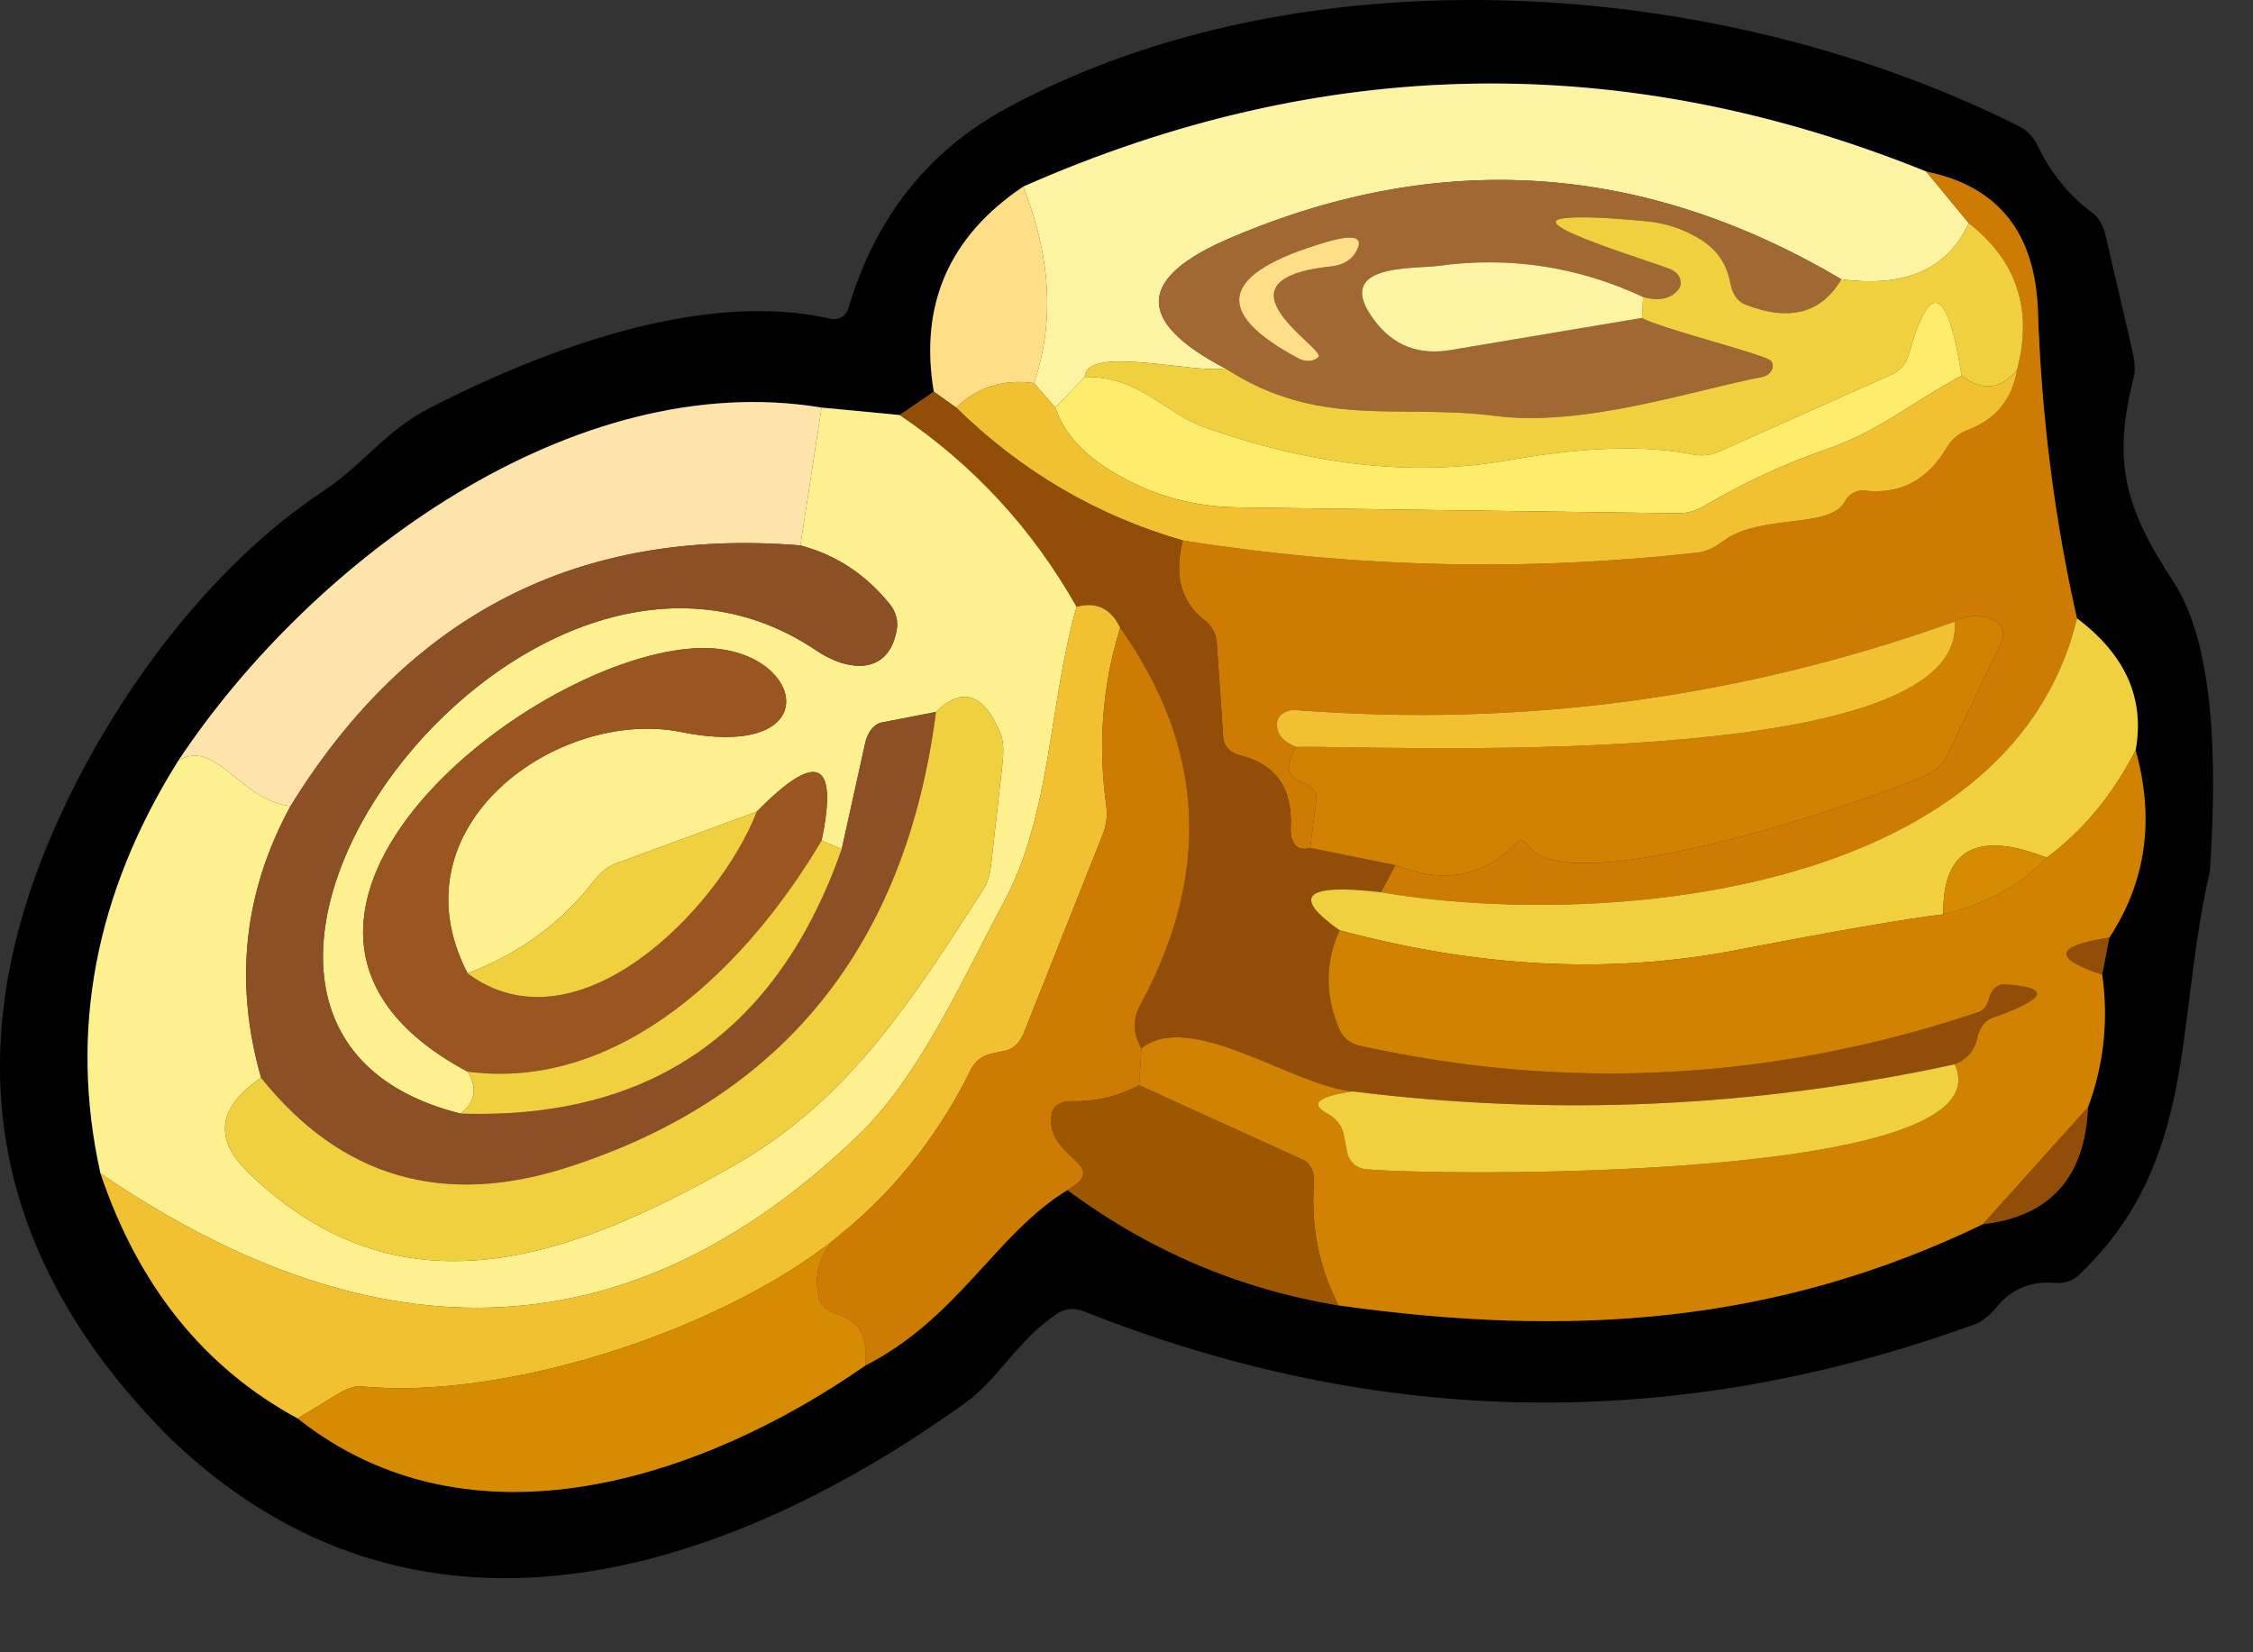 <svg width="30" height="22" viewBox="0 0 30 22" fill="none" xmlns="http://www.w3.org/2000/svg">
<rect x="0" y="0" width="30" height="22" fill="#333333" stroke="none"/>
<path d="M29.425 11.605C28.953 13.648 29.278 15.456 27.679 16.98C27.639 17.017 27.59 17.046 27.534 17.063C27.478 17.081 27.417 17.087 27.354 17.082C27.037 17.056 26.781 17.164 26.585 17.405C26.494 17.517 26.393 17.597 26.294 17.633C22.312 19.079 18.354 19.02 14.422 17.456C14.364 17.434 14.304 17.425 14.245 17.43C14.186 17.436 14.13 17.455 14.082 17.487C13.547 17.841 13.298 18.363 12.845 18.686C9.56 21.035 5.513 22.254 2.281 19.165C-0.12 16.773 -0.626 14.032 0.765 10.941C1.497 9.31 2.76 7.561 4.31 6.535C4.831 6.19 5.129 5.742 5.702 5.443C7.229 4.657 9.353 3.852 11.065 4.245C11.114 4.256 11.166 4.247 11.209 4.22C11.253 4.193 11.285 4.15 11.299 4.099C11.658 2.889 12.366 1.999 13.422 1.431C17.348 -0.687 22.892 -0.329 26.894 1.686C26.994 1.737 27.079 1.829 27.136 1.946C27.314 2.315 27.558 2.612 27.867 2.838C27.945 2.895 28.005 3.002 28.037 3.136L28.388 4.645C28.425 4.805 28.434 4.927 28.414 5.011C28.127 6.146 28.282 6.744 28.946 7.754C29.564 8.705 29.493 10.583 29.425 11.605ZM13.626 2.484C12.638 3.147 12.24 4.057 12.434 5.215L11.978 5.526L10.94 5.427C7.64 4.881 4.155 7.447 2.375 10.127C1.264 11.898 0.918 13.73 1.338 15.624C1.843 17.123 2.718 18.21 3.963 18.886C6.264 20.709 9.341 19.7 11.521 18.183C12.77 17.542 13.256 16.43 14.214 15.845C15.3 16.651 16.503 17.164 17.823 17.381C20.927 17.817 23.647 17.629 26.404 16.3C27.296 16.196 27.763 15.677 27.803 14.744C28.014 14.176 28.077 13.586 27.992 12.976L28.086 12.485C28.576 11.741 28.693 10.909 28.437 9.99C28.562 9.303 28.302 8.718 27.656 8.233C27.357 6.913 27.183 5.547 27.136 4.135C27.098 3.094 26.602 2.478 25.649 2.284C21.619 0.657 17.611 0.724 13.626 2.484Z" fill="black"/>
<path d="M25.649 2.284L26.215 2.971C25.934 3.584 25.368 3.833 24.518 3.718C21.886 2.164 19.177 1.98 16.394 3.164C15.137 3.696 15.111 4.276 16.315 4.905C15.923 4.983 14.459 4.586 14.444 5.019L14.052 5.427L13.769 5.101C14.043 4.294 13.995 3.422 13.626 2.484C17.611 0.724 21.619 0.657 25.649 2.284Z" fill="#FCF4A3"/>
<path d="M25.649 2.284C26.602 2.478 27.098 3.094 27.136 4.135C27.183 5.547 27.357 6.913 27.656 8.233C26.758 11.962 21.241 12.371 18.389 11.88L18.578 11.518C19.221 11.775 19.758 11.677 20.188 11.223C20.198 11.213 20.211 11.204 20.225 11.199C20.238 11.194 20.253 11.192 20.267 11.193C20.281 11.195 20.295 11.2 20.307 11.208C20.319 11.216 20.328 11.226 20.335 11.239C20.833 12.072 25.057 10.607 25.683 10.304C25.793 10.251 25.882 10.159 25.936 10.045L26.649 8.551C26.661 8.526 26.669 8.498 26.672 8.47C26.674 8.441 26.672 8.413 26.665 8.387C26.657 8.361 26.645 8.337 26.629 8.316C26.612 8.296 26.592 8.28 26.57 8.268C26.389 8.179 26.208 8.182 26.027 8.276C23.188 9.293 20.265 9.686 17.258 9.455C17.195 9.45 17.133 9.464 17.086 9.495C17.038 9.526 17.01 9.571 17.005 9.62C16.99 9.762 17.074 9.87 17.258 9.946C17.112 10.19 17.137 10.346 17.333 10.414C17.394 10.433 17.447 10.467 17.483 10.51C17.519 10.553 17.535 10.601 17.529 10.646L17.446 11.29C17.389 11.309 17.334 11.306 17.284 11.282C17.252 11.266 17.226 11.232 17.208 11.186C17.19 11.14 17.183 11.083 17.186 11.023C17.214 10.496 16.988 10.174 16.507 10.056C16.447 10.042 16.393 10.012 16.354 9.97C16.315 9.929 16.292 9.88 16.288 9.828L16.202 8.563C16.198 8.504 16.183 8.447 16.156 8.395C16.129 8.344 16.092 8.299 16.047 8.264C15.728 8.023 15.629 7.667 15.749 7.196C18.032 7.56 20.319 7.613 22.61 7.357C22.718 7.344 22.828 7.294 22.942 7.207C23.436 6.834 24.367 7.05 24.567 6.677C24.593 6.628 24.631 6.588 24.678 6.562C24.724 6.536 24.776 6.526 24.827 6.532C25.302 6.587 25.668 6.394 25.925 5.954C25.988 5.849 26.085 5.769 26.2 5.726C26.575 5.585 26.795 5.316 26.86 4.92C27.069 4.119 26.854 3.469 26.215 2.971L25.649 2.284Z" fill="#CD7B02"/>
<path d="M24.518 3.718C24.252 4.174 23.823 4.285 23.232 4.052C23.186 4.034 23.145 4 23.112 3.952C23.078 3.905 23.055 3.845 23.043 3.781C22.996 3.511 22.854 3.308 22.617 3.172C22.406 3.046 22.18 2.971 21.938 2.948C21.403 2.895 21.034 2.881 20.833 2.905C20.256 2.967 21.991 3.478 22.259 3.592C22.284 3.604 22.307 3.62 22.326 3.64C22.345 3.66 22.36 3.683 22.369 3.708C22.378 3.732 22.381 3.758 22.379 3.782C22.376 3.806 22.367 3.829 22.353 3.848C22.255 3.979 22.097 4.014 21.878 3.954C21.005 3.548 20.095 3.41 19.147 3.541C18.815 3.584 17.722 3.506 18.306 4.272C18.555 4.602 18.891 4.732 19.313 4.661L21.863 4.233C22.108 4.374 23.522 4.724 23.583 4.806C23.596 4.824 23.604 4.844 23.605 4.867C23.606 4.889 23.6 4.912 23.588 4.933C23.577 4.955 23.559 4.974 23.538 4.989C23.516 5.004 23.491 5.014 23.466 5.019C22.549 5.195 21.082 5.691 19.905 5.537C18.616 5.372 17.567 5.718 16.315 4.905C15.111 4.276 15.137 3.696 16.394 3.164C19.177 1.98 21.886 2.164 24.518 3.718ZM17.556 4.755C17.669 4.649 16.043 3.722 17.737 3.545C17.803 3.538 17.865 3.519 17.918 3.489C17.97 3.46 18.013 3.421 18.042 3.376C18.178 3.159 18.051 3.108 17.661 3.223C16.248 3.637 16.126 4.154 17.296 4.775C17.34 4.798 17.388 4.809 17.435 4.805C17.481 4.802 17.523 4.784 17.556 4.755Z" fill="#A16834"/>
<path d="M13.626 2.484C13.995 3.422 14.043 4.294 13.769 5.101C13.364 5.044 13.019 5.152 12.732 5.427L12.434 5.215C12.24 4.057 12.638 3.147 13.626 2.484Z" fill="#FFDE88"/>
<path d="M24.518 3.718C25.368 3.833 25.934 3.584 26.215 2.971C26.854 3.469 27.069 4.119 26.86 4.92C26.644 5.188 26.398 5.215 26.121 5.003C25.932 3.808 25.697 3.715 25.416 4.724C25.4 4.781 25.372 4.833 25.333 4.879C25.294 4.924 25.245 4.961 25.189 4.987L22.9 6.009C22.789 6.06 22.667 6.075 22.549 6.052C21.918 5.924 21.099 5.949 20.09 6.127C18.838 6.349 17.485 6.203 16.032 5.687C15.519 5.506 15.172 5.007 14.444 5.019C14.459 4.586 15.923 4.983 16.315 4.905C17.567 5.718 18.616 5.372 19.905 5.537C21.082 5.691 22.549 5.195 23.466 5.019C23.491 5.014 23.516 5.004 23.538 4.989C23.559 4.974 23.577 4.955 23.588 4.933C23.6 4.912 23.606 4.889 23.605 4.867C23.604 4.844 23.596 4.824 23.583 4.806C23.522 4.724 22.108 4.374 21.863 4.233L21.878 3.954C22.097 4.014 22.255 3.979 22.353 3.848C22.367 3.829 22.376 3.806 22.379 3.782C22.381 3.758 22.378 3.732 22.369 3.708C22.36 3.683 22.345 3.66 22.326 3.64C22.307 3.62 22.284 3.604 22.259 3.592C21.991 3.478 20.256 2.967 20.833 2.905C21.034 2.881 21.403 2.895 21.938 2.948C22.18 2.971 22.406 3.046 22.617 3.172C22.854 3.308 22.996 3.511 23.043 3.781C23.055 3.845 23.078 3.905 23.112 3.952C23.145 4 23.186 4.034 23.232 4.052C23.823 4.285 24.252 4.174 24.518 3.718Z" fill="#F1D040"/>
<path d="M17.737 3.545C16.043 3.722 17.669 4.649 17.556 4.755C17.523 4.784 17.481 4.802 17.435 4.805C17.388 4.809 17.34 4.798 17.296 4.775C16.126 4.154 16.248 3.637 17.661 3.223C18.051 3.108 18.178 3.159 18.042 3.376C18.013 3.421 17.97 3.46 17.918 3.489C17.865 3.519 17.803 3.538 17.737 3.545Z" fill="#FFDE88"/>
<path d="M21.878 3.954L21.863 4.233L19.313 4.661C18.891 4.732 18.555 4.602 18.306 4.272C17.722 3.506 18.815 3.584 19.147 3.541C20.095 3.41 21.005 3.548 21.878 3.954Z" fill="#FCF4A3"/>
<path d="M26.121 5.003C25.487 5.337 25.027 5.738 24.337 5.977C23.759 6.177 23.207 6.432 22.681 6.744C22.575 6.806 22.454 6.837 22.331 6.834L16.488 6.756C15.978 6.75 15.505 6.639 15.07 6.422C14.52 6.152 14.18 5.82 14.052 5.427L14.444 5.019C15.172 5.007 15.519 5.506 16.032 5.687C17.485 6.203 18.838 6.349 20.09 6.127C21.099 5.949 21.918 5.924 22.549 6.052C22.667 6.075 22.789 6.06 22.9 6.009L25.189 4.987C25.245 4.961 25.294 4.924 25.333 4.879C25.372 4.833 25.4 4.781 25.416 4.724C25.697 3.715 25.932 3.808 26.121 5.003Z" fill="#FEEC6B"/>
<path d="M26.86 4.92C26.795 5.316 26.575 5.585 26.2 5.726C26.085 5.769 25.988 5.849 25.925 5.954C25.668 6.394 25.302 6.587 24.827 6.532C24.776 6.526 24.724 6.536 24.678 6.562C24.631 6.588 24.593 6.628 24.567 6.677C24.367 7.05 23.436 6.834 22.942 7.207C22.828 7.294 22.718 7.344 22.61 7.357C20.319 7.613 18.032 7.56 15.749 7.196C14.603 6.866 13.597 6.276 12.732 5.427C13.019 5.152 13.364 5.044 13.769 5.101L14.052 5.427C14.18 5.82 14.52 6.152 15.07 6.422C15.505 6.639 15.978 6.75 16.488 6.756L22.331 6.834C22.454 6.837 22.575 6.806 22.681 6.744C23.207 6.432 23.759 6.177 24.337 5.977C25.027 5.738 25.487 5.337 26.121 5.003C26.398 5.215 26.644 5.188 26.86 4.92Z" fill="#F1C132"/>
<path d="M12.434 5.215L12.732 5.427C13.597 6.276 14.603 6.866 15.749 7.196C15.629 7.667 15.728 8.023 16.047 8.264C16.092 8.299 16.129 8.344 16.156 8.395C16.183 8.447 16.198 8.504 16.202 8.563L16.288 9.828C16.292 9.88 16.315 9.929 16.354 9.97C16.393 10.012 16.447 10.042 16.507 10.056C16.988 10.174 17.214 10.496 17.186 11.023C17.183 11.083 17.19 11.14 17.208 11.186C17.226 11.232 17.252 11.266 17.284 11.282C17.334 11.306 17.389 11.309 17.446 11.29L18.578 11.518L18.389 11.88C17.373 11.762 17.19 11.931 17.839 12.387C17.642 12.811 17.641 13.251 17.835 13.707C17.858 13.761 17.895 13.808 17.941 13.846C17.988 13.883 18.043 13.91 18.103 13.923C20.876 14.536 23.62 14.388 26.336 13.479C26.411 13.455 26.462 13.393 26.487 13.29C26.501 13.235 26.529 13.186 26.567 13.152C26.605 13.119 26.65 13.102 26.694 13.106C27.318 13.148 27.261 13.297 26.524 13.554C26.479 13.57 26.437 13.603 26.403 13.648C26.369 13.692 26.345 13.748 26.332 13.809C26.294 13.985 26.193 14.105 26.027 14.171C23.374 14.747 20.703 14.867 18.012 14.532C17.212 14.457 15.855 13.44 15.198 13.958C15.085 13.765 15.08 13.572 15.183 13.381C16.136 11.626 16.047 9.952 14.916 8.359C14.792 8.102 14.599 8.009 14.335 8.08C13.746 7.04 12.961 6.188 11.978 5.526L12.434 5.215Z" fill="#924E08"/>
<path d="M10.94 5.427L10.658 7.262C7.708 7.021 5.445 8.178 3.869 10.732C3.205 10.665 2.877 9.825 2.375 10.127C4.155 7.447 7.64 4.881 10.94 5.427Z" fill="#FEE4AB"/>
<path d="M10.94 5.427L11.978 5.526C12.961 6.188 13.746 7.04 14.335 8.08C13.958 9.408 14.003 10.827 13.362 12.021C12.804 13.062 12.249 14.324 11.431 15.114C8.439 17.998 5.074 18.168 1.338 15.624C0.918 13.73 1.264 11.898 2.375 10.127C2.877 9.825 3.205 10.665 3.869 10.732C3.245 11.874 3.114 13.081 3.477 14.351C2.898 14.742 2.842 15.162 3.307 15.613C5.325 17.566 7.572 16.78 9.813 15.495C11.314 14.63 12.162 13.29 13.09 11.848C13.148 11.762 13.184 11.643 13.2 11.491L13.351 10.143C13.367 9.986 13.358 9.854 13.324 9.77C13.1 9.232 12.814 9.136 12.464 9.479L11.74 9.62C11.691 9.63 11.644 9.66 11.605 9.709C11.566 9.757 11.537 9.82 11.521 9.891L11.208 11.306L10.94 11.192C11.164 10.12 10.876 9.992 10.077 10.807L8.187 11.502C8.089 11.541 7.988 11.624 7.897 11.742C7.472 12.29 6.915 12.696 6.226 12.96C5.208 10.995 7.437 9.42 9.066 9.746C11.114 10.159 10.703 8.52 9.217 8.634C6.905 8.807 2.617 12.343 6.226 14.269C6.362 14.486 6.33 14.672 6.132 14.827C1.387 13.644 6.909 5.989 10.869 8.661C11.287 8.944 11.831 8.999 11.94 8.39C11.952 8.331 11.949 8.268 11.932 8.206C11.915 8.145 11.884 8.087 11.842 8.037C11.525 7.646 11.13 7.388 10.658 7.262L10.94 5.427Z" fill="#FCF08F"/>
<path d="M10.658 7.262C11.13 7.388 11.525 7.646 11.842 8.037C11.884 8.087 11.915 8.145 11.932 8.206C11.949 8.268 11.952 8.331 11.94 8.39C11.831 8.999 11.287 8.944 10.869 8.661C6.909 5.989 1.387 13.644 6.132 14.827C8.661 14.911 10.353 13.737 11.208 11.306L11.521 9.891C11.537 9.82 11.566 9.757 11.605 9.709C11.644 9.66 11.691 9.63 11.74 9.62L12.464 9.479C12.059 12.599 10.425 14.62 7.561 15.542C5.902 16.076 4.54 15.68 3.477 14.351C3.114 13.081 3.245 11.874 3.869 10.732C5.445 8.178 7.708 7.021 10.658 7.262Z" fill="#8D5026"/>
<path d="M14.335 8.08C14.599 8.009 14.792 8.102 14.916 8.359C14.679 9.121 14.618 9.911 14.731 10.728C14.748 10.854 14.733 10.985 14.686 11.106L13.63 13.762C13.607 13.821 13.572 13.873 13.53 13.912C13.488 13.952 13.439 13.979 13.388 13.99L13.203 14.029C13.144 14.041 13.089 14.066 13.043 14.102C12.995 14.137 12.958 14.182 12.932 14.233C12.53 15.053 11.991 15.753 11.318 16.332C9.794 17.664 6.765 18.658 4.8 18.458C4.764 18.454 4.716 18.462 4.66 18.482C4.605 18.502 4.543 18.532 4.48 18.572L3.963 18.886C2.718 18.21 1.843 17.123 1.338 15.624C5.074 18.168 8.439 17.998 11.431 15.114C12.249 14.324 12.804 13.062 13.362 12.021C14.003 10.827 13.958 9.408 14.335 8.08Z" fill="#F1C132"/>
<path d="M18.578 11.518L17.446 11.29L17.529 10.646C17.535 10.601 17.519 10.553 17.483 10.51C17.447 10.467 17.394 10.433 17.333 10.414C17.137 10.346 17.112 10.19 17.258 9.946C18.148 9.915 26.208 10.339 26.027 8.276C26.208 8.182 26.389 8.179 26.57 8.268C26.592 8.28 26.612 8.296 26.629 8.316C26.645 8.337 26.657 8.361 26.665 8.387C26.672 8.413 26.674 8.441 26.672 8.47C26.669 8.498 26.661 8.526 26.649 8.551L25.936 10.045C25.882 10.159 25.793 10.251 25.683 10.304C25.057 10.607 20.833 12.072 20.335 11.239C20.328 11.226 20.319 11.216 20.307 11.208C20.295 11.2 20.281 11.195 20.267 11.193C20.253 11.192 20.238 11.194 20.225 11.199C20.211 11.204 20.198 11.213 20.188 11.223C19.758 11.677 19.221 11.775 18.578 11.518Z" fill="#D18200"/>
<path d="M26.027 8.276C26.208 10.339 18.148 9.915 17.258 9.946C17.074 9.87 16.99 9.762 17.005 9.62C17.01 9.571 17.038 9.526 17.086 9.495C17.133 9.464 17.195 9.45 17.258 9.455C20.265 9.686 23.188 9.293 26.027 8.276Z" fill="#F1C132"/>
<path d="M27.656 8.233C28.302 8.718 28.562 9.303 28.437 9.99C28.132 10.584 27.738 11.061 27.252 11.42C26.325 11.056 25.866 11.307 25.876 12.174C25.388 12.232 24.456 12.393 23.081 12.658C21.427 12.972 19.679 12.882 17.839 12.387C17.19 11.931 17.373 11.762 18.389 11.88C21.241 12.371 26.758 11.962 27.656 8.233Z" fill="#F1D040"/>
<path d="M14.916 8.359C16.047 9.952 16.136 11.626 15.183 13.381C15.08 13.572 15.085 13.765 15.198 13.958L15.168 14.45C14.884 14.602 14.578 14.672 14.248 14.662C14.188 14.661 14.13 14.678 14.085 14.71C14.04 14.741 14.011 14.786 14.003 14.835C13.909 15.432 14.825 15.495 14.214 15.845C13.256 16.43 12.77 17.542 11.521 18.183C11.562 17.803 11.438 17.575 11.152 17.499C11.089 17.482 11.033 17.453 10.99 17.416C10.947 17.379 10.918 17.334 10.906 17.287C10.816 16.899 10.953 16.581 11.318 16.332C11.991 15.753 12.53 15.053 12.932 14.233C12.958 14.182 12.995 14.137 13.043 14.102C13.089 14.066 13.144 14.041 13.203 14.029L13.388 13.99C13.439 13.979 13.488 13.952 13.53 13.912C13.572 13.873 13.607 13.821 13.63 13.762L14.686 11.106C14.733 10.985 14.748 10.854 14.731 10.728C14.618 9.911 14.679 9.121 14.916 8.359Z" fill="#CD7B02"/>
<path d="M6.226 12.96C7.671 14.033 9.564 12.127 10.077 10.807C10.876 9.992 11.164 10.12 10.94 11.192C9.956 12.854 8.266 14.536 6.226 14.269C2.617 12.343 6.905 8.807 9.217 8.634C10.703 8.52 11.114 10.159 9.066 9.746C7.437 9.42 5.208 10.995 6.226 12.96Z" fill="#9A5521"/>
<path d="M3.477 14.351C4.54 15.68 5.902 16.076 7.561 15.542C10.425 14.62 12.059 12.599 12.464 9.479C12.814 9.136 13.1 9.232 13.324 9.77C13.358 9.854 13.367 9.986 13.351 10.143L13.2 11.491C13.184 11.643 13.148 11.762 13.09 11.848C12.162 13.29 11.314 14.63 9.813 15.495C7.572 16.78 5.325 17.566 3.307 15.613C2.842 15.162 2.898 14.742 3.477 14.351Z" fill="#F1D040"/>
<path d="M28.437 9.99C28.693 10.909 28.576 11.741 28.086 12.485C27.362 12.595 27.33 12.759 27.992 12.976C28.077 13.586 28.014 14.176 27.803 14.744L26.404 16.3C23.647 17.629 20.927 17.817 17.823 17.381C17.564 16.878 17.455 16.336 17.495 15.754C17.501 15.685 17.49 15.619 17.466 15.564C17.442 15.509 17.404 15.468 17.36 15.448L15.168 14.45L15.198 13.958C15.855 13.44 17.212 14.457 18.012 14.532C17.544 14.598 17.434 14.697 17.68 14.831C17.735 14.86 17.782 14.9 17.818 14.947C17.855 14.993 17.88 15.046 17.891 15.102L17.94 15.353C17.953 15.409 17.981 15.458 18.022 15.496C18.064 15.534 18.115 15.559 18.171 15.566C19.019 15.656 26.77 15.754 26.027 14.171C26.193 14.105 26.294 13.985 26.332 13.809C26.345 13.748 26.369 13.692 26.403 13.648C26.437 13.603 26.479 13.57 26.524 13.554C27.261 13.297 27.318 13.148 26.694 13.106C26.65 13.102 26.605 13.119 26.567 13.152C26.529 13.186 26.501 13.235 26.487 13.29C26.462 13.393 26.411 13.455 26.336 13.479C23.62 14.388 20.876 14.536 18.103 13.923C18.043 13.91 17.988 13.883 17.941 13.846C17.895 13.808 17.858 13.761 17.835 13.707C17.641 13.251 17.642 12.811 17.839 12.387C19.679 12.882 21.427 12.972 23.081 12.658C24.456 12.393 25.388 12.232 25.876 12.174C26.444 12.041 26.903 11.789 27.252 11.42C27.738 11.061 28.132 10.584 28.437 9.99Z" fill="#D18200"/>
<path d="M10.077 10.807C9.564 12.127 7.671 14.033 6.226 12.96C6.915 12.696 7.472 12.29 7.897 11.742C7.988 11.624 8.089 11.541 8.187 11.502L10.077 10.807Z" fill="#F1D040"/>
<path d="M10.94 11.192L11.208 11.306C10.353 13.737 8.661 14.911 6.132 14.827C6.33 14.672 6.362 14.486 6.226 14.269C8.266 14.536 9.956 12.854 10.94 11.192Z" fill="#F1D040"/>
<path d="M25.876 12.174C26.444 12.041 26.903 11.789 27.252 11.42C26.325 11.056 25.866 11.307 25.876 12.174Z" fill="#D68C02"/>
<path d="M27.992 12.976L28.086 12.485C27.362 12.595 27.33 12.759 27.992 12.976Z" fill="#924E08"/>
<path d="M26.027 14.171C26.77 15.754 19.019 15.656 18.171 15.566C18.115 15.559 18.064 15.534 18.022 15.496C17.981 15.458 17.953 15.409 17.94 15.353L17.891 15.102C17.88 15.046 17.855 14.993 17.818 14.947C17.782 14.9 17.735 14.86 17.68 14.831C17.434 14.697 17.544 14.598 18.012 14.532C20.703 14.867 23.374 14.747 26.027 14.171Z" fill="#F1D040"/>
<path d="M15.168 14.45L17.36 15.448C17.404 15.468 17.442 15.509 17.466 15.564C17.49 15.619 17.501 15.685 17.495 15.754C17.455 16.336 17.564 16.878 17.823 17.381C16.503 17.164 15.3 16.651 14.214 15.845C14.825 15.495 13.909 15.432 14.003 14.835C14.011 14.786 14.04 14.741 14.085 14.71C14.13 14.678 14.188 14.661 14.248 14.662C14.578 14.672 14.884 14.602 15.168 14.45Z" fill="#9E5701"/>
<path d="M26.404 16.3C27.296 16.196 27.763 15.677 27.803 14.744L26.404 16.3Z" fill="#924E08"/>
<path d="M11.318 16.332C10.953 16.581 10.816 16.899 10.906 17.287C10.918 17.334 10.947 17.379 10.99 17.416C11.033 17.453 11.089 17.482 11.152 17.499C11.438 17.575 11.562 17.803 11.521 18.183C9.341 19.7 6.264 20.709 3.963 18.886L4.48 18.572C4.543 18.532 4.605 18.502 4.66 18.482C4.716 18.462 4.764 18.454 4.8 18.458C6.765 18.658 9.794 17.664 11.318 16.332Z" fill="#D68C02"/>
</svg>
